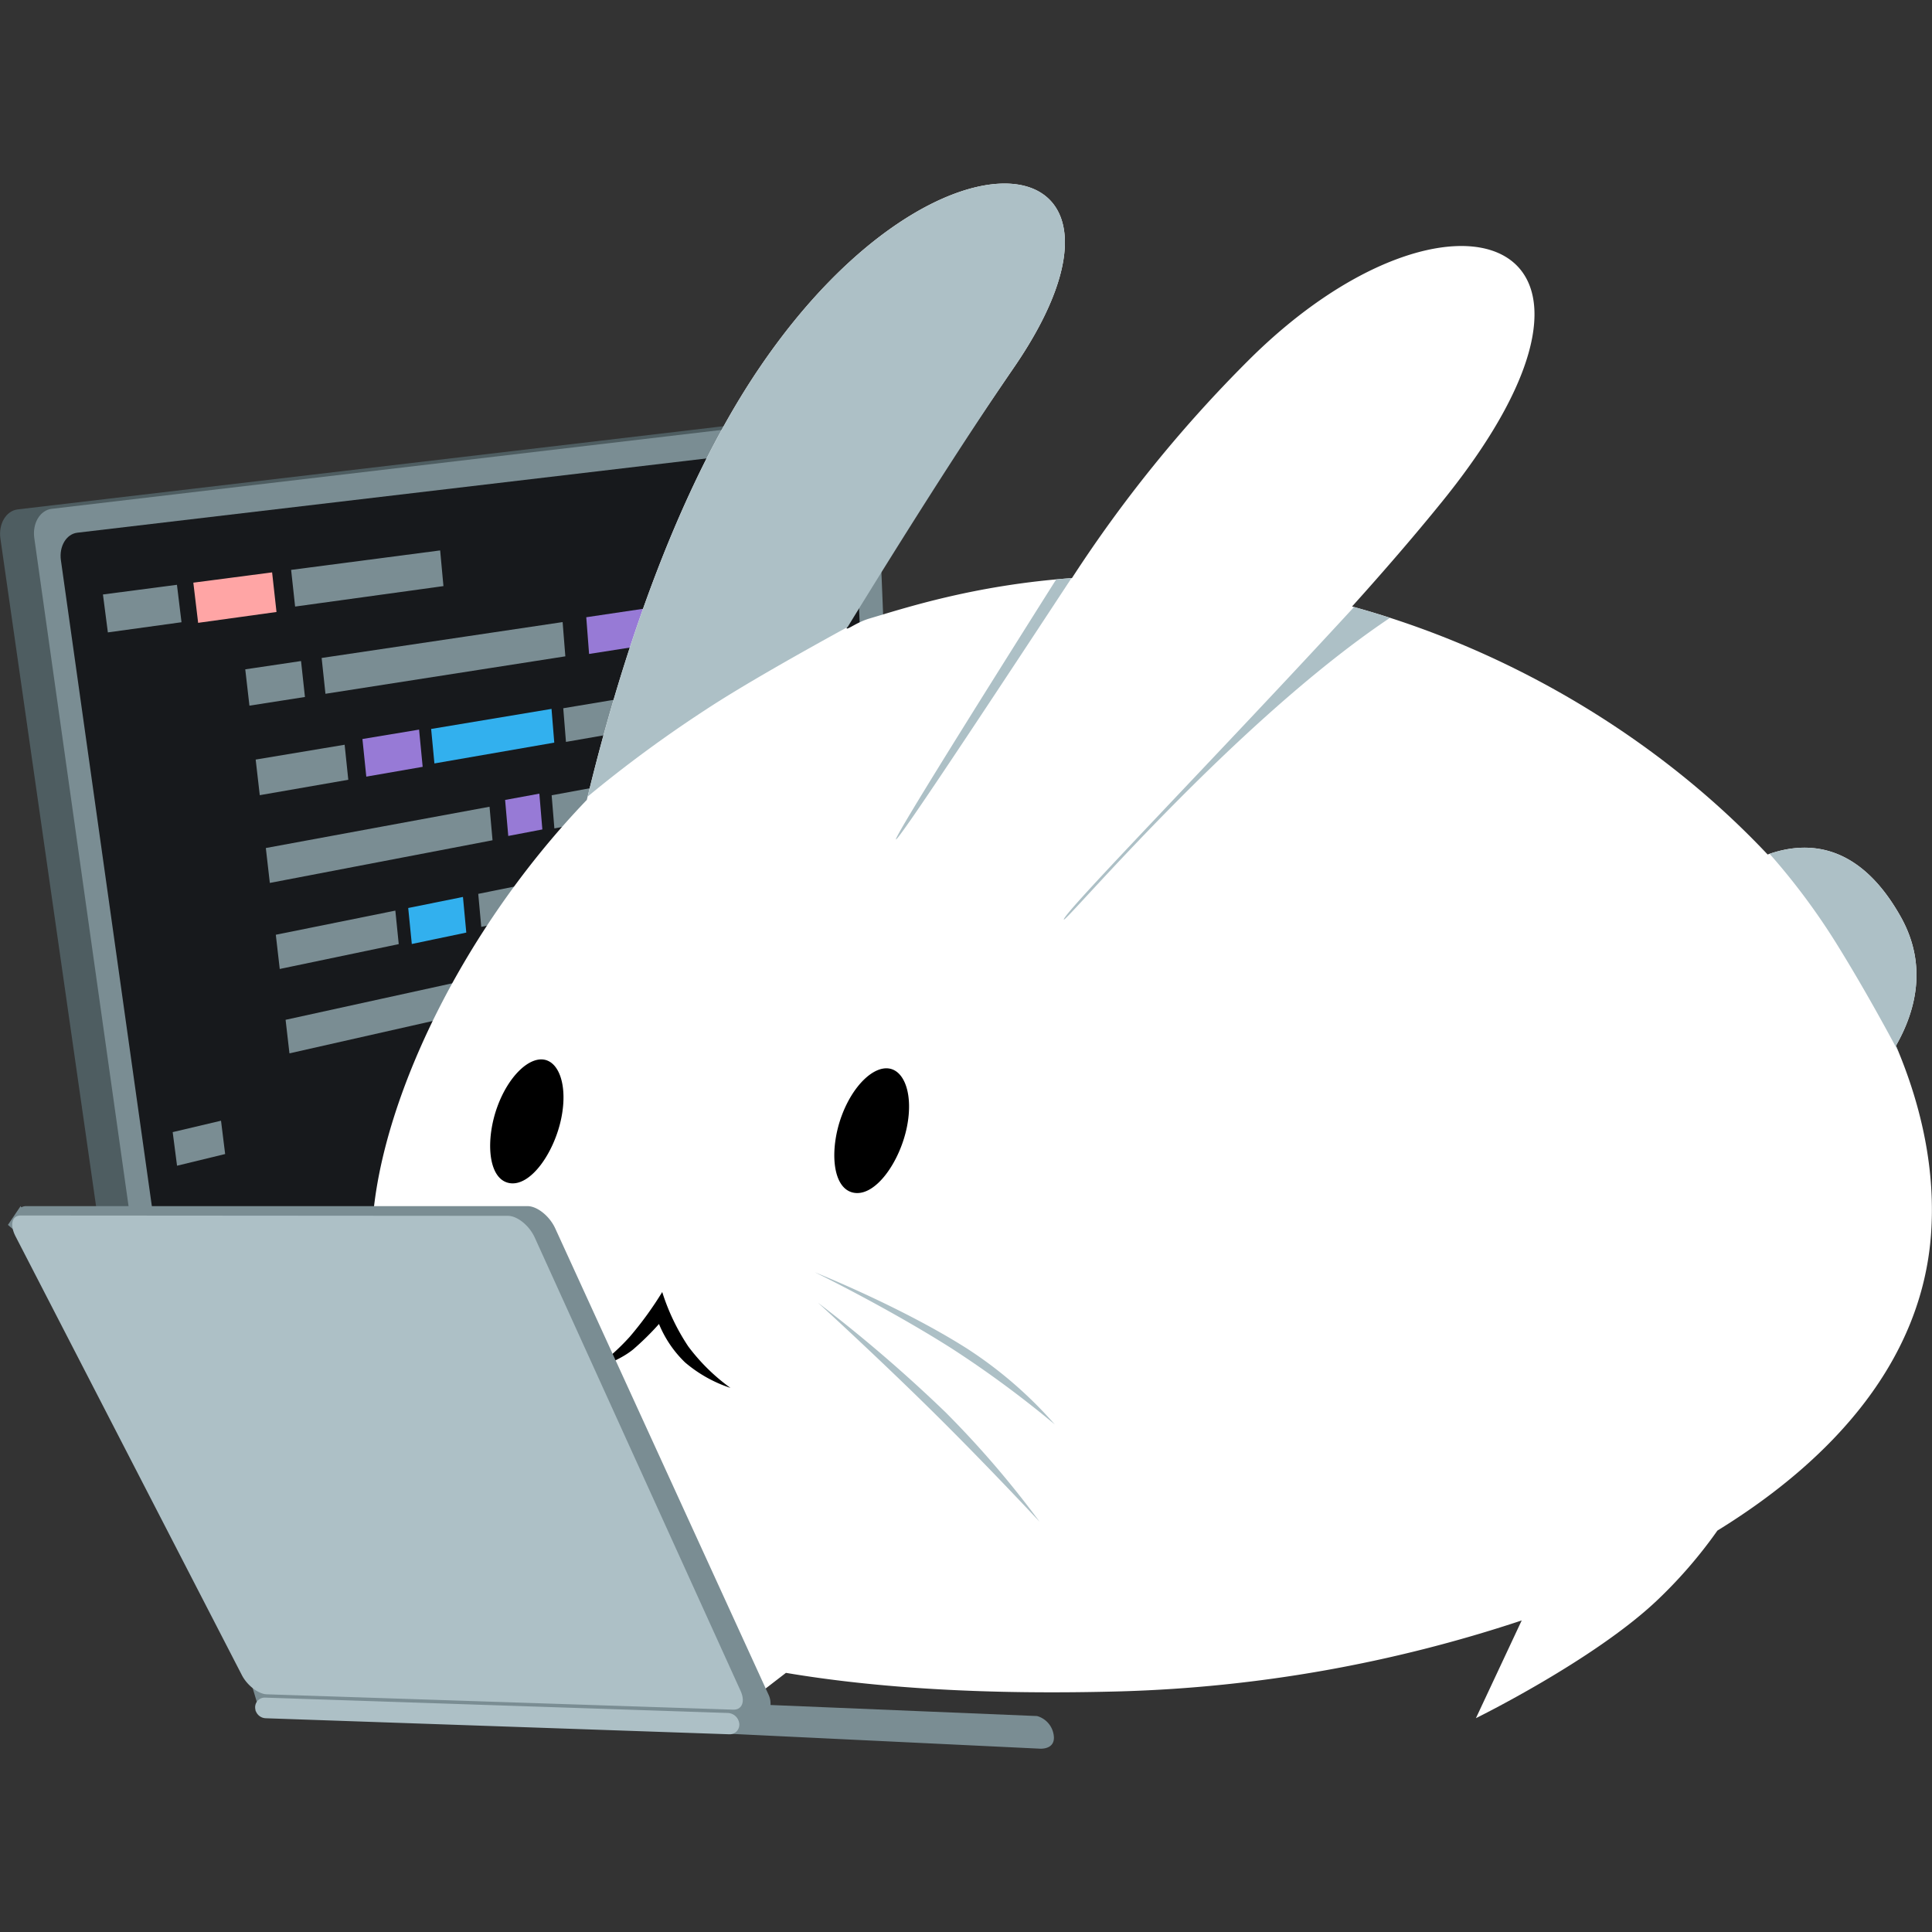 <svg id="Group_1_copy" data-name="Group 1 copy" xmlns="http://www.w3.org/2000/svg" width="499.988" height="500" viewBox="0 0 478 478.011">
  <rect x="0" y="0" width="478" height="478.011" fill="#333333" stroke="none"/>
<defs>
    <style>
      .cls-1 {
        fill: #4e5d61;
      }

      .cls-1, .cls-2, .cls-3, .cls-4, .cls-5, .cls-6, .cls-7, .cls-8, .cls-9 {
        fill-rule: evenodd;
      }

      .cls-2 {
        fill: #7a8d93;
      }

      .cls-3 {
        fill: #17191c;
      }

      .cls-4 {
        fill: #977ad6;
      }

      .cls-5 {
        fill: #32b0ee;
      }

      .cls-6 {
        fill: #ffa5a5;
      }

      .cls-7 {
        fill: #fff;
      }

      .cls-8 {
        fill: #adc0c6;
      }
    </style>
  </defs>
  <path id="Rounded_Rectangle_2_copy" data-name="Rounded Rectangle 2 copy" class="cls-1" d="M357.425,249.618l201.08-23.7c1.267-.149,2.373,1.7,2.477,4.119l6.641,154.879c0.089,2.074-.765,4.249-1.913,4.865L390.392,483.867c-2.417,1.3-4.726.02-5.14-2.87L353.134,256.838C352.612,253.2,354.544,249.958,357.425,249.618Z" transform="translate(-353.031 -123.588)"/>
  <path id="Rounded_Rectangle_2" data-name="Rounded Rectangle 2" class="cls-2" d="M365.828,249.477L567.2,225.757c1.269-.149,2.372,1.7,2.47,4.122l6.291,154.976c0.084,2.076-.775,4.252-1.926,4.868L398.3,483.866c-2.422,1.3-4.731.021-5.139-2.87L361.515,256.7C361,253.058,362.942,249.817,365.828,249.477Z" transform="translate(-353.031 -123.588)"/>
  <path id="Rounded_Rectangle_2_copy_2" data-name="Rounded Rectangle 2 copy 2" class="cls-3" d="M372.163,255.385l189.581-22.378c1.194-.141,2.232,1.6,2.325,3.888l5.923,146.213c0.079,1.958-.73,4.011-1.814,4.593L402.733,476.52c-2.281,1.225-4.454.02-4.838-2.708L368.1,262.2C367.618,258.764,369.446,255.706,372.163,255.385Z" transform="translate(-353.031 -123.588)"/>
  <g id="code">
    <path class="cls-2" d="M519.524,362.766l-0.543-7.749,35.79-7.842,0.4,7.538Zm23.349-32.47,10.88-2.2,0.409,7.67-10.837,2.264Zm-53.357-9.946,63.2-11.665,0.416,7.807L490.19,328.549Zm2.873-21.533,59.275-9.891,0.423,7.946-59.03,10.27ZM523.6,272.829l26.987-4.018,0.431,8.089-26.877,4.2Zm-90.991,13.548,59.621-8.878,0.674,8.474-59.352,9.265Zm-7.55-21.792,36.871-4.817,0.815,8.828-36.7,5.063Zm3.42,31.445-13.734,2.145-1.034-8.985,13.8-2.054ZM378.5,270.667l18.311-2.392,1.126,9.263-18.22,2.513Zm30.235,138.444L396.833,412l-1.078-8.312,11.959-2.823Zm30.467-92.6L417.3,320.323l-1.013-8.807,22.01-3.672Zm35.688,14.969-55.1,10.555L418.8,333.4l55.349-10.215Zm-23.207,25.694-29.441,6.149-0.973-8.465,29.576-5.974Zm19.672-12.433,56.209-11.353,0.513,7.829L472.1,352.909Zm13.194,25.926L424.645,384.2l-0.955-8.3,60.172-13.185Z" transform="translate(-353.031 -123.588)"/>
    <path class="cls-4" d="M498.08,276.3l21.038-3.127,0.6,8.935-20.942,3.275ZM442.7,306.43l14.016-2.331,0.889,9.212-13.948,2.426Zm35.3,15.073,8.474-1.557,0.74,8.855-8.434,1.613Zm10.08,39.976,8.2-1.795,0.685,8.488-8.165,1.847Z" transform="translate(-353.031 -123.588)"/>
    <path class="cls-5" d="M459.7,303.938l29.785-4.962,0.68,8.345-29.654,5.152Zm-5.671,44.3,13.545-2.736,0.823,8.818-13.481,2.823ZM500.776,358.7l12.441-2.723,0.61,8.382-12.387,2.8Z" transform="translate(-353.031 -123.588)"/>
    <path class="cls-6" d="M400.864,267.746l19.49-2.546,1.087,9.8-19.388,2.686ZM529.3,333.038l11.095-2.241,0.5,8.346-11.048,2.314Z" transform="translate(-353.031 -123.588)"/>
  </g>
  <g id="bun">
    <path class="cls-7" d="M830.767,429.241c-2.311,30.189-23.022,54.674-52.828,73.032a115.3,115.3,0,0,1-15.048,17.378c-15.638,14.759-44.7,29.031-44.7,29.031l11.326-24.177a345.775,345.775,0,0,1-99.069,17.542c-33.131.914-60.451-.786-82.967-4.574L528.633,552l4.024-17.473a183.647,183.647,0,0,1-23.3-6.96l-17.977,8.673,1.656-15.759,1.082,0.26c-39.269-20.734-48.4-53.908-49.093-88.182-0.615-30.621,20.14-76.628,53.194-111.071,7.5-31.105,21.027-75.009,42.827-107.075,44.44-65.369,100.961-55.53,62.91,0-29.339,42.816-38.817,60.011-41.037,63.693-1.5,2.49,1.278-.331,5.256-1.5,8.689-2.564,25.933-8.268,50.066-9.989A328.257,328.257,0,0,1,661.9,212.754c49.464-49.367,101.965-31.881,48.011,34.837-6.814,8.425-14.442,17.248-22.36,26.045,40.874,11.212,77.023,33.94,102.811,61.365,9.706-3.476,22.621-3,32.952,15.442,6.705,11.972,3.655,23.356-1.2,31.862C828.8,397.987,831.939,413.941,830.767,429.241Z" transform="translate(-353.031 -123.588)"/>
    <path id="Shape_1_copy" data-name="Shape 1 copy" class="cls-8" d="M562.747,278.715c-10.918,5.975-25.859,14.366-35.117,20.46a317.318,317.318,0,0,0-29.209,21.5c7.539-31.054,21.016-74.473,42.629-106.264,44.44-65.369,100.961-55.53,62.91,0C591.014,233.305,575.867,257.346,562.747,278.715Zm-72.9,239.64a90.116,90.116,0,0,1-23.643-19.5C476.911,507.714,485.742,514.979,489.85,518.355Zm19.758,8.814,0.19,0.558c-0.144-.054-0.293-0.106-0.437-0.16l-17.977,8.673,1.636-15.575Zm106.63-176.075c-0.379-1.39,38.029-40.6,71.8-77.32q4.49,1.244,8.9,2.673C658.575,302.126,616.506,352.079,616.238,351.094Zm-38.3-24.078c-13.782,19.686,19.807-33.772,36.418-60.083q1.891-.174,3.778-0.313C600.515,293.432,584.205,318.069,577.941,327.016Zm229.03,29.345a165.652,165.652,0,0,0-16.116-21.528c9.648-3.284,22.3-2.53,32.462,15.61,6.705,11.972,3.655,23.356-1.2,31.862,0.227,0.533.44,1.068,0.659,1.6C818.4,375.7,812.945,365.949,806.971,356.361Z" transform="translate(-353.031 -123.588)"/>
    <path class="cls-8" d="M481.073,436.874a110.719,110.719,0,0,0-30.787,11.287C431.679,458.727,421,466.972,421,466.972s10.47-6.3,28.535-16.554A169.4,169.4,0,0,1,481.073,436.874Zm-48.809,47.4s11.744-12.217,24.029-22.574c11.33-9.551,27.784-15.8,27.784-15.8a277.076,277.076,0,0,0-25.531,16.554C445.036,472.464,432.264,484.279,432.264,484.279ZM555.414,445.9a360.668,360.668,0,0,1,31.538,27.088,240.184,240.184,0,0,1,23.279,27.089s-12.9-13.862-26.282-27.089C569.938,459.145,555.414,445.9,555.414,445.9Zm-0.751-7.525s21.249,8.476,37.546,18.812A103.673,103.673,0,0,1,613.985,476a262.408,262.408,0,0,0-25.531-18.811C572.382,447,554.663,438.379,554.663,438.379Z" transform="translate(-353.031 -123.588)"/>
    <path class="cls-9" d="M577.426,402.344c-1.731,8.682-7.8,17.409-13.229,16.33-5.371-1.067-5.967-10.9-2.89-19.122,2.784-7.445,7.836-12.2,11.689-11.6C576.89,388.552,578.984,394.526,577.426,402.344Zm-54.926,58.3a27.859,27.859,0,0,1-6.428-9.488,67.6,67.6,0,0,1-6.428,6.326c-3.789,3.07-9.642,4.744-9.642,4.744a55.827,55.827,0,0,0,8.838-7.907,86.093,86.093,0,0,0,8.035-11.069,52.885,52.885,0,0,0,6.428,13.441,48.3,48.3,0,0,0,10.446,10.278A33.354,33.354,0,0,1,522.5,460.647Zm-43.539-44.369c-5.268-1.06-5.854-10.828-2.835-19,2.731-7.4,7.687-12.12,11.467-11.528,3.82,0.6,5.874,6.534,4.345,14.3C490.241,408.679,484.285,417.35,478.961,416.278Z" transform="translate(-353.031 -123.588)"/>
  </g>
  <g id="comupter">
    <path id="Rounded_Rectangle_1_copy" data-name="Rounded Rectangle 1 copy" class="cls-2" d="M610.27,556.228l-194.094-9.311L417,546.1l-1.8-5.993,1.647,0.068a9.7,9.7,0,0,1-.963-1.49l-55.7-107.549-5.188-4.5L358.127,422l0.186,0.306A2.231,2.231,0,0,1,359.5,422H483.552c2.39,0,5.459,2.467,6.847,5.5l52.717,115.235a5.281,5.281,0,0,1,.55,2.69l65.951,2.733a5.717,5.717,0,0,1,4.094,4.6C614.367,556.591,610.27,556.228,610.27,556.228Z" transform="translate(-353.031 -123.588)"/>
    <path id="Rounded_Rectangle_1" data-name="Rounded Rectangle 1" class="cls-8" d="M358.143,424.318L478.692,424.4c2.321,0,5.3,2.407,6.639,5.365l50.93,112.169c1.2,2.64.369,4.716-1.848,4.643l-115.392-3.8c-2.082-.068-4.835-2.194-6.155-4.753L356.887,429.494C355.413,426.637,355.973,424.317,358.143,424.318ZM418.626,543.6l114.489,3.8a2.966,2.966,0,0,1,2.831,2.723,2.385,2.385,0,0,1-2.533,2.545l-114.684-3.967a2.708,2.708,0,0,1-2.57-2.639A2.376,2.376,0,0,1,418.626,543.6Z" transform="translate(-353.031 -123.588)"/>
    <path class="cls-2" d="M443.907,485.234a19.057,19.057,0,0,1,7.051,8.715c2.226,6.052-.782,10.679-6.624,10.548-5.823-.13-12.6-4.948-15.243-10.973-1.262-2.875-1.358-5.518-.49-7.541-4.765-3.72-20.344-16.423-16.151-20.136,4.224-3.742,14.392,11.3,18.305,17.527a7.838,7.838,0,0,1,4.565-1.214,13.257,13.257,0,0,1,3.919.711c-2.186-6.129-6.5-20.337.876-18.392C448.1,466.586,445.291,480.133,443.907,485.234Zm0,0a19.057,19.057,0,0,1,7.051,8.715c2.226,6.052-.782,10.679-6.624,10.548-5.823-.13-12.6-4.948-15.243-10.973-1.262-2.875-1.358-5.518-.49-7.541-4.765-3.72-20.344-16.423-16.151-20.136,4.224-3.742,14.392,11.3,18.305,17.527a7.838,7.838,0,0,1,4.565-1.214,13.257,13.257,0,0,1,3.919.711c-2.186-6.129-6.5-20.337.876-18.392C448.1,466.586,445.291,480.133,443.907,485.234Z" transform="translate(-353.031 -123.588)"/>
    <path id="Shape_4_copy" data-name="Shape 4 copy" class="cls-7" d="M441.542,486.705a16.867,16.867,0,0,1,6.252,7.718c1.969,5.354-.7,9.447-5.888,9.332s-11.185-4.378-13.533-9.713a8.4,8.4,0,0,1-.433-6.681c-4.236-3.3-18.1-14.577-14.369-17.87,3.76-3.318,12.808,10.037,16.285,15.559a6.983,6.983,0,0,1,4.058-1.073,11.818,11.818,0,0,1,3.483.632c-1.94-5.433-5.767-18.039.789-16.306C445.284,470.18,442.775,482.186,441.542,486.705Zm0,0a16.867,16.867,0,0,1,6.252,7.718c1.969,5.354-.7,9.447-5.888,9.332s-11.185-4.378-13.533-9.713a8.4,8.4,0,0,1-.433-6.681c-4.236-3.3-18.1-14.577-14.369-17.87,3.76-3.318,12.808,10.037,16.285,15.559a6.983,6.983,0,0,1,4.058-1.073,11.818,11.818,0,0,1,3.483.632c-1.94-5.433-5.767-18.039.789-16.306C445.284,470.18,442.775,482.186,441.542,486.705Z" transform="translate(-353.031 -123.588)"/>
  </g>
</svg>
